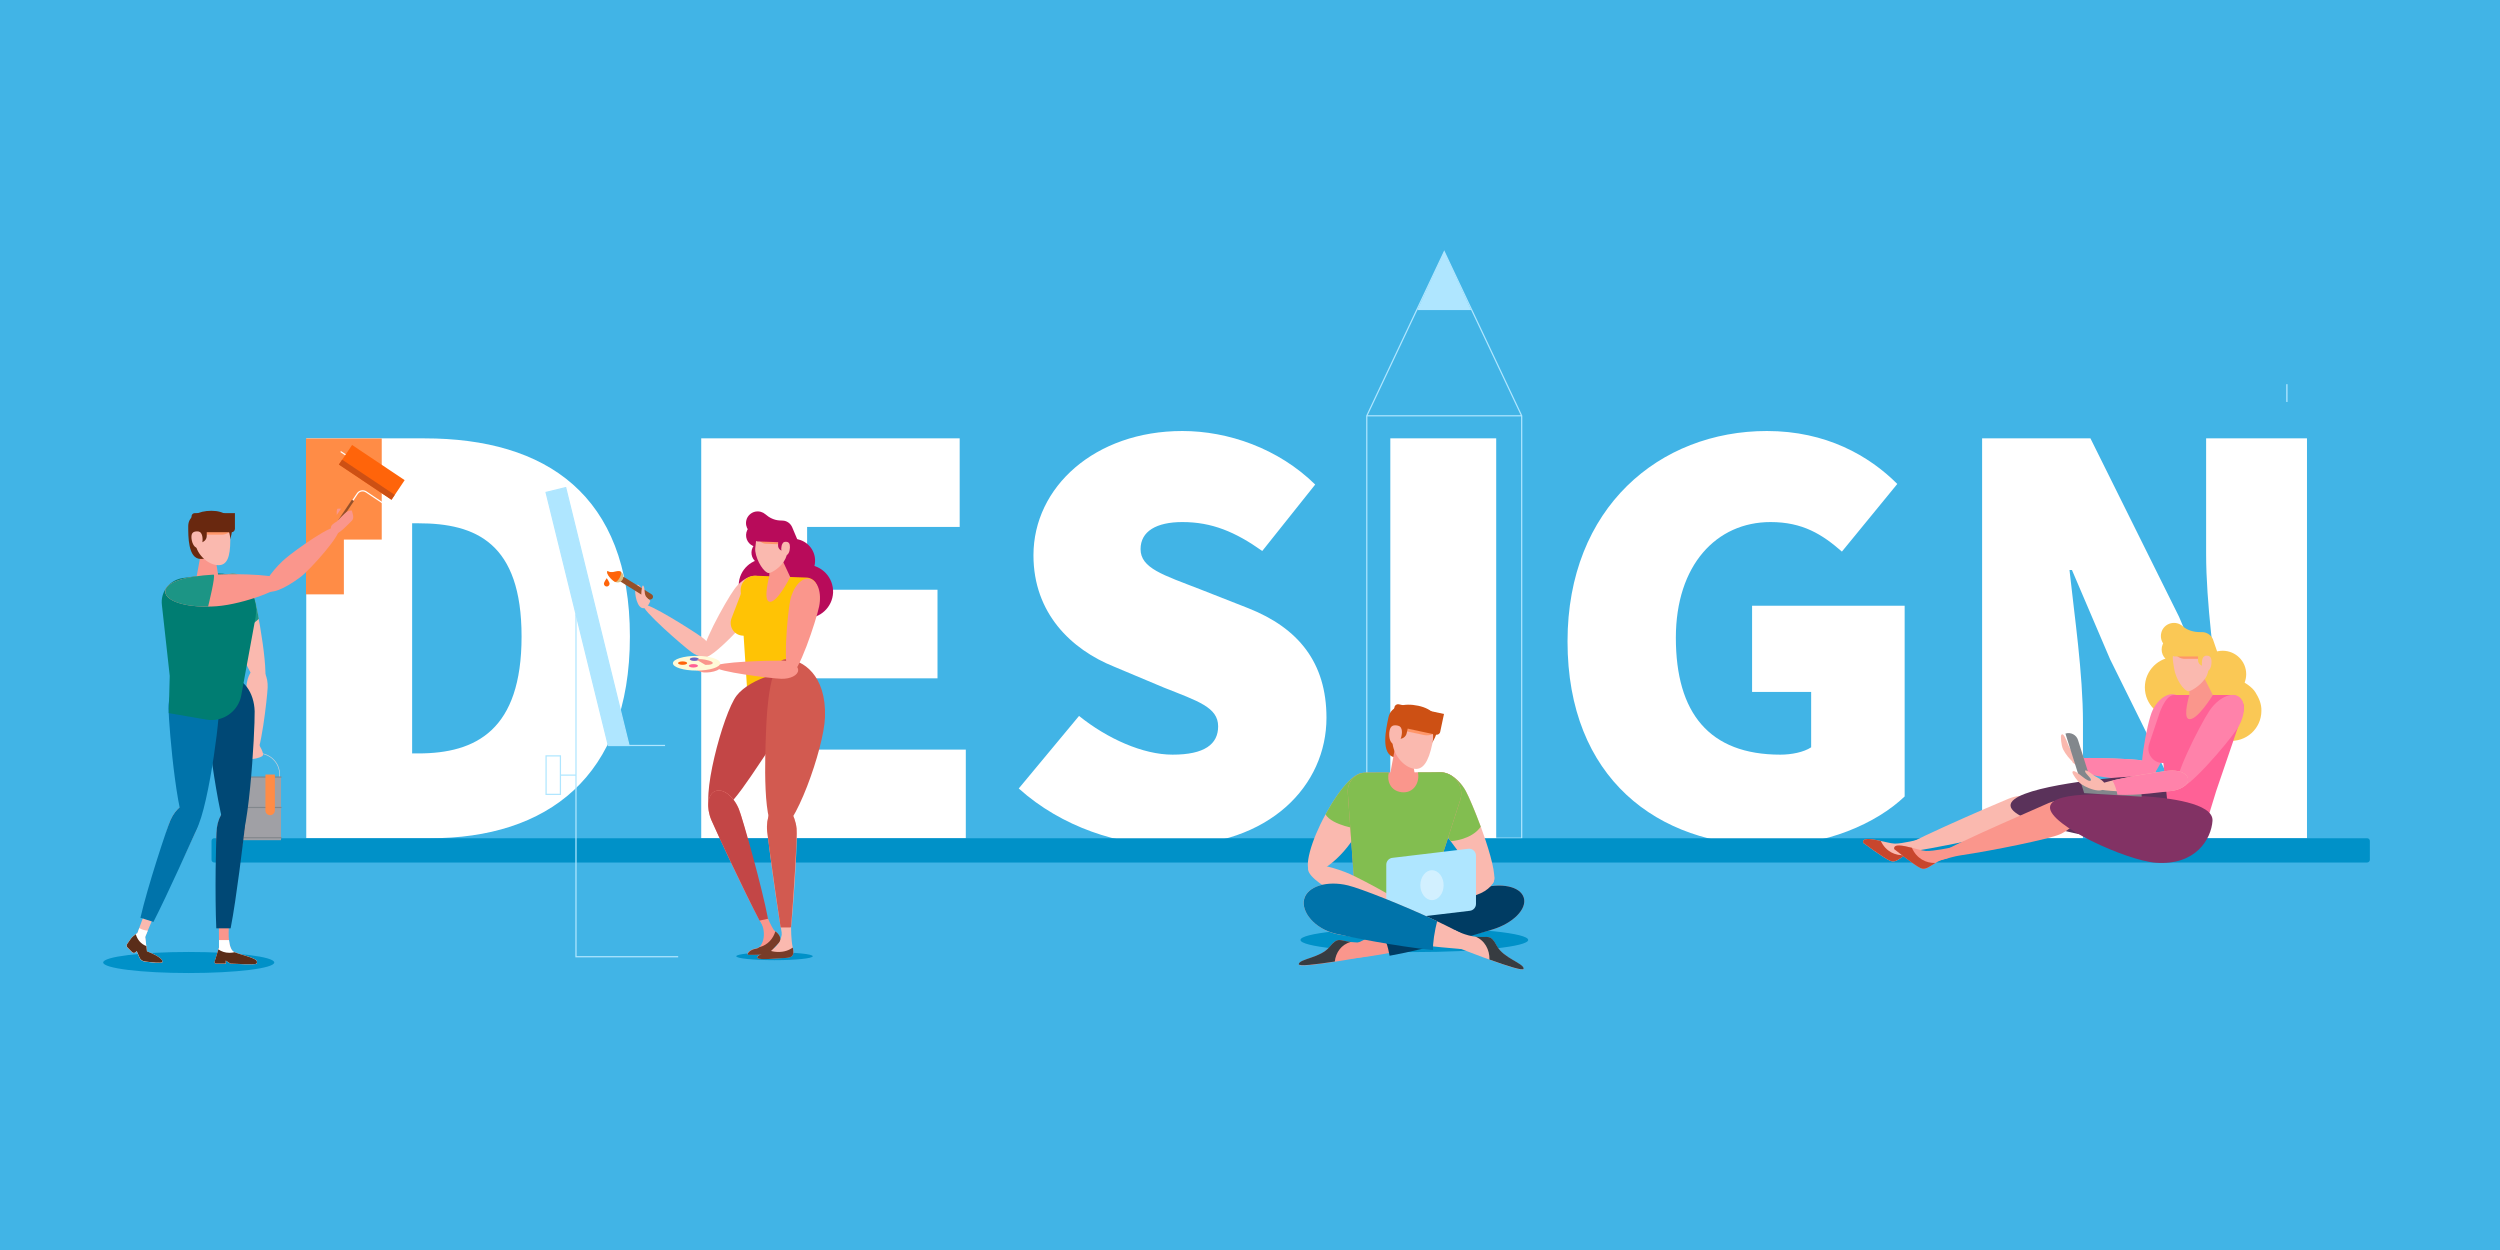<?xml version="1.0" encoding="utf-8"?>
<!-- Generator: Adobe Illustrator 23.0.3, SVG Export Plug-In . SVG Version: 6.00 Build 0)  -->
<svg version="1.1" id="Layer_1" xmlns="http://www.w3.org/2000/svg" xmlns:xlink="http://www.w3.org/1999/xlink" x="0px" y="0px"
	 viewBox="0 0 2040 1020" style="enable-background:new 0 0 2040 1020;" xml:space="preserve">
<style type="text/css">
	.st0{fill:#41B4E6;}
	.st1{fill:none;stroke:#AFE6FF;stroke-miterlimit:10;}
	.st2{fill:#41B4E6;stroke:#AFE6FF;stroke-width:1.085;stroke-miterlimit:10;}
	.st3{fill:#AFE6FF;}
	.st4{enable-background:new    ;}
	.st5{fill:#FFFFFF;}
	.st6{fill:#0091C8;}
	.st7{fill:#CD5014;}
	.st8{fill:#FA968C;}
	.st9{fill:#FAB9AF;}
	.st10{fill:#82BE50;}
	.st11{fill:#003C63;}
	.st12{fill:#FF9669;}
	.st13{fill:#373C41;}
	.st14{fill:#D2F0FF;}
	.st15{fill:#0073AA;}
	.st16{fill:#B80B5A;}
	.st17{fill:#965028;}
	.st18{fill:#DCBE82;}
	.st19{fill:#FF640A;}
	.st20{fill:#FFC305;}
	.st21{fill:#C34646;}
	.st22{fill:#D25A50;}
	.st23{fill:#783C28;}
	.st24{fill:#FFFAD7;}
	.st25{fill:#FF6196;}
	.st26{fill:#6E64C3;}
	.st27{fill:#AFE6FF;stroke:#AFE6FF;stroke-miterlimit:10;}
	.st28{fill:#FAC855;}
	.st29{fill:#FF82AA;}
	.st30{fill:#5A325A;}
	.st31{fill:#C8462D;}
	.st32{fill:#823264;}
	.st33{fill:#82878C;}
	.st34{fill:#FF8C46;}
	.st35{fill:none;stroke:#D2D2D7;stroke-width:0.5;stroke-miterlimit:10;}
	.st36{fill:#A0A0A5;}
	.st37{fill:none;stroke:#82878C;stroke-linecap:round;stroke-miterlimit:10;}
	.st38{fill:#1C9585;}
	.st39{fill:#004875;}
	.st40{fill:#007D72;}
	.st41{fill:#69280F;}
	.st42{fill:#5A2D19;}
	.st43{fill:none;stroke:#FFFFFF;stroke-linecap:round;stroke-miterlimit:10;}
	.st44{fill:none;stroke:#965028;stroke-width:2;stroke-miterlimit:10;}
</style>
<path class="st0" d="M0,0h2040v1020H0V0z"/>
<path class="st1" d="M1241.7,684h-126.4V339.3l63.2-133.9l63.2,133.9L1241.7,684z M1115.3,339.3h126.4"/>
<path class="st2" d="M1866.1,313.5V328"/>
<path class="st3" d="M1156.5,253h44l-22-47.6L1156.5,253z"/>
<g class="st4">
	<path class="st5" d="M249.9,357.7h96.4c99.4,0,167.7,46.2,167.7,161.7C514,634.8,445.7,684,351.3,684H249.9V357.7z M341.3,614.8
		c47.2,0,84.3-19.1,84.3-95.4c0-76.3-37.2-92.4-84.3-92.4h-5v187.8H341.3z"/>
	<path class="st5" d="M572.2,357.7h210.9V430H658.6v51.2H765v72.3H658.6v58.2h129.5V684H572.2V357.7z"/>
	<path class="st5" d="M831.3,643.4l49.2-59.2c23.1,18.6,52.2,31.6,76.3,31.6c26.1,0,37.2-8.5,37.2-23.1c0-15.6-16.6-20.6-44.2-31.6
		L909.1,544c-35.1-14.1-65.8-43.7-65.8-90.9c0-55.7,50.2-101.4,121.5-101.4c37.2,0,78.3,14.1,108.4,43.7l-43.2,54.2
		C1008,434,988.9,426,964.8,426c-21.1,0-34.1,7.5-34.1,22.1c0,15.6,18.6,21.1,48.2,32.6l39.7,15.6c40.7,16.1,63.8,44.2,63.8,89.4
		c0,55.2-46.2,104.4-127.5,104.4C913.6,690.1,866.4,675,831.3,643.4z"/>
	<path class="st5" d="M1134.5,357.7h86.4V684h-86.4V357.7z"/>
	<path class="st5" d="M1279.1,523.4c0-109.4,75.3-171.7,162.7-171.7c48.2,0,83.3,20.1,106.4,43.2l-45.2,55.2
		c-16.1-14.1-32.1-24.1-58.2-24.1c-44.2,0-77.3,35.1-77.3,94.4c0,61.3,27.1,95.4,85.3,95.4c9,0,19.1-2,25.1-6v-45.2h-48.2v-70.3
		h124.5v155.6c-23.1,22.1-64.3,40.2-110.5,40.2C1352.4,690.1,1279.1,634.8,1279.1,523.4z"/>
	<path class="st5" d="M1617.4,357.7h88.4l72.3,145.6l31.1,73.3h2c-4-35.1-11-84.3-11-124.5v-94.4h82.3V684h-88.4l-72.3-146.1
		l-31.1-72.8h-2c4,37.2,11,84.3,11,124.5V684h-82.3V357.7z"/>
</g>
<path class="st6" d="M1931.6,703.8H174.8c-1.2,0-2.2-1-2.2-2.2v-15.4c0-1.2,1-2.2,2.2-2.2h1756.8c1.2,0,2.2,1,2.2,2.2v15.4
	C1933.8,702.8,1932.8,703.8,1931.6,703.8L1931.6,703.8z"/>
<g>
	<ellipse class="st6" cx="1154.1" cy="767" rx="92.9" ry="9.9"/>
	<path class="st7" d="M1173.3,594.6c-4.5,21.2-23.5,25.9-35.3,23.4s-6.9-23.6-5-32.7c1.9-9.1,12.5-11.9,24.3-9.4
		S1175.2,585.5,1173.3,594.6z"/>
	<path class="st8" d="M1154.7,633.4l-21,1.8l6.4-34.5l11.4,12.1L1154.7,633.4z"/>
	<path class="st9" d="M1196.2,645.6c6.6,12.1,29.5,71.2,21.5,75.5s-43.9-47.6-50.5-59.8s-5.5-25.5,2.5-29.8
		C1177.7,627.1,1189.6,633.4,1196.2,645.6z M1107.1,680c-12.8,22.1-32.5,34.7-37.8,31.6c-5.6-3.3,0.4-25.4,12.3-47
		c12.3-22.4,26-37.7,34.1-33.1C1123.7,636.1,1119.9,657.9,1107.1,680z"/>
	<path class="st10" d="M1183.8,686.4c-7.6-10.6-14.1-20.6-16.6-25.1c-6.6-12.1-5.5-25.5,2.5-29.8s19.8,2,26.4,14.1
		c2.5,4.7,7.5,16.3,12.2,29C1200.6,685.6,1183.8,686.4,1183.8,686.4z M1081.6,664.5c12.3-22.4,26-37.7,34.1-33.1
		c7.7,4.4,4.6,24.2-6.7,45.1C1109,676.6,1087,673.7,1081.6,664.5z"/>
	<path class="st8" d="M1115,630.4l59.8-0.3c11.9-0.1,20.4,11.5,16.7,22.9l-32.4,100.2c-3.9,12-15.5,19.6-28,18.4
		c-13-1.2-23.3-11.7-24.2-24.8l-7.1-99.9C1099.1,638,1106.1,630.5,1115,630.4L1115,630.4z"/>
	<path class="st10" d="M1115,630.4l18.3-0.1c-1.8,6.7,1.2,14.9,10.1,16.1c10.4,1.4,15.4-8.4,13.6-16.2l17.8-0.1
		c11.9-0.1,20.4,11.5,16.7,22.9l-32.4,100.2c-3.9,12-15.5,19.6-28,18.4c-13-1.2-23.3-11.7-24.2-24.8l-7.1-99.9
		C1099.1,638,1106.1,630.5,1115,630.4L1115,630.4z"/>
	<path class="st9" d="M1101.5,713.2c9.4,4.2,56.2,28.5,53.8,33.8c-2.4,5.3-53.2-12-62.4-16.7c-16.8-8.6-27.6-17.5-25.2-22.8
		S1092.1,709,1101.5,713.2L1101.5,713.2z"/>
	<path class="st8" d="M1217.8,758.5c-17,5.2-125.1,30.9-129.3,22.2c-1.6-3.4,102.1-50.5,119.1-55.6c17-5.2,33-1.9,35.8,7.4
		C1246.3,741.6,1234.8,753.3,1217.8,758.5L1217.8,758.5z"/>
	<path class="st11" d="M1126.1,760.6c31-14.7,71.5-32.5,81.5-35.5c17-5.2,33-1.9,35.8,7.4c2.8,9.2-8.7,20.9-25.7,26
		c-10.1,3.1-50.2,15.3-83.8,21.4C1132.6,772.8,1130.7,765,1126.1,760.6L1126.1,760.6z"/>
	<path class="st9" d="M1168.8,606.8c-3.2,15.2-7.8,22.1-15.6,20.4c-9.5-2-19.3-15-16.6-27.6c2.7-12.5,9.8-18.6,19.3-16.6
		S1171.5,594.2,1168.8,606.8L1168.8,606.8z"/>
	<path class="st12" d="M1137.9,594.7l24.1,5.1c2.5,0.5,5.1,0.2,7.3-0.7c-0.7-8.6-6-14.6-13.5-16.2
		C1147.7,581.2,1141.3,585.5,1137.9,594.7L1137.9,594.7z"/>
	<path class="st7" d="M1171.7,599.5l-36.9-7.9l3.1-14.6c0.3-1.6,1.9-2.6,3.5-2.3l36.9,7.9l-3.1,14.6
		C1174.9,598.8,1173.3,599.8,1171.7,599.5z"/>
	<path class="st7" d="M1140.7,602.8l2.9-13.8l6,1.3l-1.7,7.8C1147.3,601.4,1144,603.5,1140.7,602.8L1140.7,602.8z"/>
	<path class="st9" d="M1143.6,600.6c-0.9,4.2-2.9,7.2-6.3,6.5s-4.3-6.9-3.4-11s3.3-4.7,6.7-4
		C1143.9,592.8,1144.5,596.4,1143.6,600.6L1143.6,600.6z M1205,730.2c-9.5,3.2-62.4,17.4-64.1,12.2c-1.8-5.2,48.2-27.9,57.7-31.1
		c9.5-3.2,18.7-1.7,20.5,3.6C1220.8,720.1,1214.6,726.9,1205,730.2z"/>
	<path class="st8" d="M1111.9,768.7c0,0-0.3,0.9-9.6,0c-9.2-0.9-10.4-4.7-17.5,4.2c-7.2,8.8-24.5,9.6-25,14s69.2-9.1,69.2-9.1
		L1111.9,768.7L1111.9,768.7z"/>
	<path class="st13" d="M1084.8,772.8c7.2-8.8,8.3-5.1,17.5-4.2c-7.9,2.1-12.3,8.8-13.1,16c-15.5,2.4-29.7,4.1-29.4,2.1
		C1060.3,782.4,1077.6,781.6,1084.8,772.8L1084.8,772.8z"/>
	<path class="st9" d="M1154.3,731.4c0,0,9.1,3.6,9,6.7c-0.2,3.1-0.8,5.2-5.4,5.2c-4.6-0.1-10.9-2.3-14.3-4.5
		c-3.5-2.1-7.8-8.1-7.9-9.1c-0.1-3.5,5.8,1,8.7,3.1c3,2,6.5,4,7.1,2.3s-5.4-5.2-5.4-7.4C1146.1,725.7,1154.3,731.4,1154.3,731.4
		L1154.3,731.4z"/>
	<path class="st3" d="M1137.5,750.6l61.9-7.4c2.9-0.3,5-2.8,5-5.6v-39.4c0-3.4-3-6-6.3-5.6l-61.9,7.4c-2.9,0.3-5,2.8-5,5.6V745
		C1131.1,748.4,1134.1,751,1137.5,750.6z"/>
	<path class="st14" d="M1159,722.3c0,6.7,4.3,12.2,9.5,12.2c5.3,0,9.5-5.5,9.5-12.2s-4.3-12.2-9.5-12.2S1159,715.6,1159,722.3z"/>
	<path class="st9" d="M1100,722.5c17.2,4.2,108.7,41.9,109.8,52.5c0.2,2.3-102.7-8.8-119.9-13c-17.2-4.2-28.3-17.9-25.8-28.3
		C1066.7,723.3,1082.8,718.3,1100,722.5z"/>
	<path class="st9" d="M1187.4,759.1c0,0,8.4,4.5,17.6,5.4c9.3,0.9,11.1-2.6,16.4,7.5c5.3,10,22.2,14.2,21.8,18.6
		c-0.4,4.4-66.1-22.3-66.1-22.3L1187.4,759.1L1187.4,759.1z"/>
	<path class="st13" d="M1203.7,764.2c0.5,0.1,0.9,0.2,1.4,0.2c9.3,0.9,11.1-2.6,16.4,7.5c5.3,10,22.2,14.2,21.8,18.6
		c-0.2,2-13.4-2.3-27.9-7.5C1215.6,775.1,1211.6,767.2,1203.7,764.2L1203.7,764.2z"/>
	<path class="st15" d="M1064.2,733.7c2.6-10.4,18.6-15.4,35.8-11.2c10,2.4,44.9,16.1,72.7,29.2c-1.9,7.3-3.8,18.6-3.3,23.6
		c-30.4-3.1-69.7-11-79.5-13.4C1072.7,757.8,1061.6,744.1,1064.2,733.7L1064.2,733.7z"/>
</g>
<g>
	<path class="st16" d="M602.8,477c-0.4,12.1,9,22.2,21,22.7c12.1,0.4,22.2-9,22.7-21c0.4-12.1-9-22.2-21-22.7
		C613.4,455.5,603.2,464.9,602.8,477z"/>
	<path class="st9" d="M599.1,481c-6.7,9.2-30.2,51.1-24.8,55s37.7-31.7,44.4-40.9s7.7-19.9,2.3-23.8
		C615.5,467.4,605.7,471.7,599.1,481L599.1,481z"/>
	<path class="st9" d="M572.9,520.1c-6-4.4-45.5-29.7-47.9-26.4c-2.4,3.3,33.1,34.1,39.2,38.4c6,4.4,12.9,5.2,15.3,1.8
		C581.9,530.6,579,524.4,572.9,520.1z"/>
	<path class="st9" d="M530.6,490.4c0,0-2.3,7.5-7,5.6s-6.7-15.7-4.3-18.4C521.7,474.9,525.3,483.7,530.6,490.4z"/>
	<path class="st17" d="M532.5,488.2c0.7-1.1,0.4-2.5-0.7-3.2l-22.6-14.1c-1.1-0.7-2.5-0.4-3.2,0.7s-0.4,2.5,0.7,3.2l22.6,14.1
		C530.4,489.6,531.8,489.2,532.5,488.2z"/>
	<path class="st9" d="M524.6,477.8c0.9,0,1.3,2.5,1.5,5.5c0.1,1.6,0.6,3.3,1.8,4.4c0.8,0.7,1.2,1.9,1.2,3.2
		c-0.1,2.2-1.6,3.9-3.3,3.8c-2.3-0.1-2.6-4.2-2.6-5.8C523.1,486.1,523.5,477.8,524.6,477.8L524.6,477.8z"/>
	<path class="st18" d="M506.2,466.3c2.3,1.2,3.2,4.1,1.9,6.5c-1.2,2.3-4.1,3.2-6.5,1.9c-2.3-1.2-7.3-6.4-6.1-8.7
		C499.7,468.3,503.8,465.1,506.2,466.3L506.2,466.3z"/>
	<path class="st19" d="M506.2,466.3c2.3,1.2-2.2,9.6-4.5,8.4s-7.3-6.4-6.1-8.7C499.7,468.3,503.8,465.1,506.2,466.3L506.2,466.3z
		 M497.4,476.3c0,1.3-1.1,2.3-2.3,2.3c-1.3,0-2.3-1.1-2.3-2.3c0-1.3,2.3-4.5,2.3-4.5S497.4,475,497.4,476.3z"/>
	<ellipse class="st6" cx="632" cy="780.3" rx="31.2" ry="3.2"/>
	<path class="st8" d="M622.8,740.2c0,0,6.8,17.7,9.5,19.5c2.8,1.8,6.2,5.9,3.1,9.3c-2.4,2.5-4.8,5.4-6.9,7.2c-1.8,1.6-4,2.4-6.4,2.5
		c-4.2,0.1-10.6,0.3-11.6,0.2c-1.6-0.2,0.7-4.2,6.6-5c5.9-0.8,9.5-14.4,2-24.2L622.8,740.2L622.8,740.2z"/>
	<path class="st16" d="M636.1,481.8c-0.4,12.1,9,22.2,21,22.7c12.1,0.4,22.2-9,22.7-21c0.4-12.1-9-22.2-21-22.7
		C646.7,460.3,636.5,469.8,636.1,481.8z"/>
	<path class="st16" d="M629.4,456.9c-0.4,9.9,7.3,18.1,17.2,18.5s18.1-7.3,18.5-17.2c0.4-9.9-7.3-18.1-17.2-18.5
		C638.1,439.3,629.8,447,629.4,456.9z"/>
	<path class="st20" d="M609.7,563.2l28.1-3.4l6.8-19.4l21.7-56.6c2.3-5.9-1.9-12.3-8.2-12.5l-41.5-1.5c-7-0.3-12.6,5.6-12.2,12.5
		L609.7,563.2L609.7,563.2z"/>
	<path class="st20" d="M629.2,484.1l-24.1-0.9l-8.2,21.4c-2.5,6.7,2.2,13.9,9.4,14.1l9.5,0.4L629.2,484.1L629.2,484.1z"/>
	<path class="st21" d="M630.7,607.2c-11.2,14.4-39.4,64.2-49.8,56.2c-10.4-8.1,9.1-81.4,20.2-95.8c11.2-14.4,44.2-24.1,54.6-16.1
		C666.1,559.6,641.8,592.8,630.7,607.2L630.7,607.2z"/>
	<path class="st9" d="M626.1,678.5c1.2,11.3,12.5,99.7,16.1,98.4c3.2-1.1,9-89.5,7.8-100.9c-1.2-11.3-7.5-20-14.1-19.3
		C629.3,657.5,624.9,667.2,626.1,678.5z"/>
	<path class="st8" d="M580.6,669.2c4.5,10.5,41.5,91.4,44.7,89.2c2.7-2-18-88.2-22.5-98.6c-4.5-10.5-13.1-16.8-19.2-14.2
		C577.4,648.2,576.1,658.8,580.6,669.2z"/>
	<path class="st22" d="M637,756.8h8.5c2.2-26.8,5.2-74,4.5-80.8c-1.2-11.3-7.5-20-14.1-19.3s-11,10.4-9.9,21.7
		C626.7,685.1,633,730.9,637,756.8L637,756.8z"/>
	<path class="st21" d="M626.7,749.7c-4.8-25.4-20.6-82-24-89.9c-4.5-10.5-13.1-16.8-19.2-14.2c-6.1,2.6-7.4,13.2-3,23.7
		c3.2,7.5,27.1,58.7,39.3,81.9L626.7,749.7z"/>
	<path class="st22" d="M625.1,596.7c-0.7,18.2-3.5,81.4,9.7,81.9c13.1,0.5,37.5-67.7,38.4-93.4c1.2-34.6-18.4-46.9-31.6-47.4
		C628.4,537.5,625.7,578.5,625.1,596.7L625.1,596.7z"/>
	<path class="st9" d="M645.5,756.8c0,0,0,10.6,1.4,16.4c1.4,5.8,0.1,8.2-5.9,8.4s-21.1,1.9-22.8,0.1c-1.7-1.8,5.4-4.3,10.3-6.2
		c5.8-2.3,9.5-9.5,9.5-14.4L645.5,756.8z"/>
	<path class="st23" d="M632.7,760c-1.8,6-6.2,11.1-13,12.9c-0.7,0.6-1.6,1-2.4,1.2c-5.9,0.8-8.2,4.8-6.6,5c1.1,0.1,7.5,0,11.6-0.2
		c2.4-0.1,4.6-1,6.4-2.5c2.1-1.8,4.5-4.7,6.9-7.2C638.5,765.8,635.4,761.9,632.7,760z"/>
	<path class="st23" d="M646.9,773.2c-3,2.2-6.9,3.6-11.7,3.6c-2.6,0-4.9-0.4-7-1.1c-4.9,1.9-11.6,4.3-10,6.1
		c1.7,1.8,16.8,0.1,22.8-0.1S648.3,779.1,646.9,773.2z"/>
	<path class="st8" d="M644.8,490c-2.3,11.2-6.6,59-0.1,60.4c6.5,1.3,21.4-44.4,23.7-55.5c2.3-11.2-1.1-21.3-7.7-22.6
		C654.3,470.8,647.1,478.8,644.8,490L644.8,490z"/>
	<path class="st8" d="M638,539.1c-7.4-0.2-54.3,0.8-54.4,4.9c-0.1,4.1,46.5,9.7,54,9.9c7.4,0.2,13.6-2.9,13.7-7
		C651.4,542.8,645.4,539.3,638,539.1L638,539.1z"/>
	<path class="st8" d="M579,540.2c0,0,7.2-0.6,8.1,1.6c0.9,2.1,1.1,3.8-1.9,5.2c-3.1,1.4-8,2-11,1.7s-7.8-2.9-8.2-3.5
		c-1.2-2.3,4.2-1.2,6.8-0.8s5.6,0.6,5.5-0.7c-0.2-1.3-5.3-1.7-6-3.1C571.7,539,579,540.2,579,540.2L579,540.2z"/>
	<path class="st24" d="M587.7,541.2c0,3.3-8.7,6-19.3,6c-10.7,0-19.3-2.7-19.3-6s8.7-6,19.3-6C579.1,535.2,587.7,537.9,587.7,541.2z
		"/>
	<path class="st19" d="M560.7,541.1c0,0.8-1.6,1.4-3.7,1.4c-2,0-3.7-0.6-3.7-1.4c0-0.8,1.6-1.4,3.7-1.4S560.7,540.3,560.7,541.1z"/>
	<path class="st25" d="M569.5,543.3c0,0.8-1.6,1.4-3.7,1.4s-3.7-0.6-3.7-1.4c0-0.8,1.6-1.4,3.7-1.4S569.5,542.5,569.5,543.3z"/>
	<path class="st26" d="M570.3,537.9c0,0.8-1.6,1.4-3.7,1.4c-2,0-3.7-0.6-3.7-1.4c0-0.8,1.6-1.4,3.7-1.4S570.3,537.2,570.3,537.9z"/>
	<path class="st8" d="M575.5,542.5c0,0,5.4,0.3,6.1-1.3c0.6-1.7-6.3-3.1-9-3.3s-4.6,0-3,1.1C571.3,540.1,575.5,542.5,575.5,542.5z"
		/>
	<path class="st27" d="M513.3,608.3h-16.9l-50.8-206.5l16-3.9L513.3,608.3z"/>
	<path class="st1" d="M470,501.2v279.5h83.4 M496.4,608.3h46.3 M445.6,616.8h11.7v31.4h-11.7V616.8z M457.2,632.5H470"/>
	<path class="st16" d="M616.3,417.5c3.2-0.6,6.1,0.3,8.2,2.1c3.3,2.9,7.3,4.9,11.8,5.1l2.3,0.1c3.4,0.1,6.4,2.2,7.8,5.4l4.5,10.7
		l-30.3-1.1l0.1-3.7c-0.9,0.2-1.8,0.4-2.8,0.3c-6-0.2-10.5-6-8.8-12.2C610,420.9,612.9,418.2,616.3,417.5L616.3,417.5z"/>
	<path class="st8" d="M627.5,490.9c6.2,2.3,17.3-20.1,17.3-20.1l-7.7-16.5l-8.9,1.5l-0.5,14.4C627.7,470.2,622.7,489.1,627.5,490.9
		L627.5,490.9z"/>
	<path class="st16" d="M608.8,436.4c-0.2,5.3,3.9,9.7,9.2,9.9c5.3,0.2,9.7-3.9,9.9-9.2c0.2-5.3-3.9-9.7-9.2-9.9
		C613.4,427,609,431.1,608.8,436.4z"/>
	<path class="st16" d="M613.2,450.6c-0.2,5.3,3.9,9.7,9.2,9.9c5.3,0.2,9.7-3.9,9.9-9.2c0.2-5.3-3.9-9.7-9.2-9.9
		C617.8,441.2,613.4,445.3,613.2,450.6z"/>
	<path class="st16" d="M617.7,438c-0.6,15.7,12.4,19.7,21.2,20s8.6-12.7,8.9-19.4c0.3-6.7-6.7-10.6-15.5-10.9S617.9,431.3,617.7,438
		L617.7,438z"/>
	<path class="st9" d="M616.8,442.9c-0.1,2-0.8,4.5-0.5,6.8c1.1,8.5,7.5,17.9,11,17.9c2.5,0,10.7-5.2,13.6-11.7
		c1.1-2.5,1.8-5.1,1.9-7.7c0.3-9.3-3.6-14.9-10.6-15.1C625,432.7,617.1,433.6,616.8,442.9L616.8,442.9z"/>
	<path class="st12" d="M642.6,444.4l-17.9-0.7c-1.9-0.1-5.8-1.7-7-5.8c0.2-6.7,4.1-6.7,14.3-5C638.1,433.9,641.9,437.3,642.6,444.4
		L642.6,444.4z"/>
	<path class="st16" d="M618,441.8l27.4,1l0.4-10.8c0-1.2-0.9-2.2-2.1-2.2l-27.4-1l-0.4,10.8C615.8,440.7,616.8,441.7,618,441.8z"/>
	<path class="st16" d="M639.2,449.6l0.4-10.3l-4.5-0.2l-0.2,5.8C634.8,447.4,636.7,449.5,639.2,449.6z"/>
	<path class="st9" d="M637.5,447.5c-0.1,3.1,0.8,5.6,3.3,5.7s3.7-3.4,3.8-6.5s-0.9-4.6-3.4-4.6C638.7,442,637.7,444.5,637.5,447.5
		L637.5,447.5z"/>
</g>
<g>
	<path class="st28" d="M1832.9,550.1c0,10.5-8.5,19.1-19.1,19.1c-10.5,0-19.1-8.5-19.1-19.1c0-10.5,8.5-19.1,19.1-19.1
		C1824.4,531.1,1832.9,539.6,1832.9,550.1z"/>
	<path class="st28" d="M1799.8,560.9c0,13.7-11.1,24.8-24.8,24.8c-13.7,0-24.8-11.1-24.8-24.8s11.1-24.8,24.8-24.8
		C1788.7,536.1,1799.8,547.2,1799.8,560.9z"/>
	<path class="st9" d="M1696.3,611.2c0,0,5.6,7.8,3.8,10.3c-1.8,2.5-3.5,3.8-7.2,1.3s-7.6-7.7-9.4-11.3c-1.7-3.6-2.1-10.8-1.6-11.6
		c1.7-2.9,4.2,3.9,5.5,7.2s3.2,6.8,4.6,5.7s-1.6-7.1-0.5-8.9C1692.7,602.1,1696.3,611.2,1696.3,611.2L1696.3,611.2z"/>
	<path class="st9" d="M1744.7,620.1c-8.3-0.9-53.1-3.2-53.6,1.4s43.5,14.3,51.8,15.2s15.4-2.1,15.9-6.7S1753,621,1744.7,620.1
		L1744.7,620.1z"/>
	<path class="st29" d="M1744.7,620.1c-5.5-0.6-30.2-2-46.6-1.5c1.2,2.9,1.8,9.1,1.6,12.2c15.8,4.2,38,5.4,43.2,5.9
		c8.3,0.9,15.4-2.1,15.9-6.7S1753,621,1744.7,620.1z"/>
	<path class="st9" d="M1639.1,651.7c-10.9,4.4-95.4,40.8-93.2,44.2c1.9,3,91-15.5,101.9-19.9s17.8-13.4,15.4-20.1
		C1660.8,649.2,1650,647.3,1639.1,651.7L1639.1,651.7z"/>
	<path class="st29" d="M1756.5,579.6c-4.7,9.8-13,56.1-6.8,59.1s24.6-38.5,29.3-48.3c4.7-9.8,3.4-20.1-2.8-23.1
		C1770,564.3,1761.2,569.8,1756.5,579.6z"/>
	<path class="st28" d="M1840.4,564.9c-5.2-8.6-25.3-16-25.3-16l-9.4-27.4c-1.6-3.5-5.1-5.7-8.9-5.7h-1.6c-5.1,0-10.3-1.4-14.1-4.8
		c-2.5-2.2-6-3.3-9.7-2.4c-3.8,0.9-6.9,3.9-7.8,7.8c-1.7,7,3.6,13.3,10.4,13.3c1.1,0,2.1-0.2,3.1-0.5v4.2h23.8
		c-6.4,2.4-11.4,8-12.8,14.8c-1.8,9.4,2.9,17.7,10.3,21.7c-2.1,4.6-2.8,9.9-1.6,15.5c2.2,10.1,10.9,17.8,21.2,19
		c14.8,1.6,27.3-9.9,27.3-24.4C1845.5,574.2,1843.1,569.3,1840.4,564.9z"/>
	<path class="st30" d="M1730.7,634.2c-14.6,1-91.2,8.6-90.1,23.3c1,14.7,83.8,30.7,104.4,29.3c27.8-2,35.5-25.1,34.5-39.9
		C1778.5,632.2,1745.4,633.2,1730.7,634.2L1730.7,634.2z"/>
	<path class="st9" d="M1566.5,684.9c0,0-14.3,3.6-20.4,3.5s-27.6-7.9-25.7-0.6c0,0,16.7,12.4,21.9,14.6c6.5,2.8,9.7-6.1,21.7-8.7
		L1566.5,684.9z"/>
	<path class="st31" d="M1534.7,686.2c-7.6-1.7-15.5-3-14.3,1.6c0,0,16.7,12.4,21.9,14.6c4.3,1.8,7.2-1.4,12.1-4.6
		C1546.7,698.4,1538.9,695,1534.7,686.2z"/>
	<path class="st25" d="M1820.7,567.1h-46.6c-7.8,0-12.8,17.4-12.8,17.4l-7.6,22.6c-2.6,7.6,3.1,15.5,11.1,15.5h0.5l5.1,49.7l31.3-5
		l6.8-22.1l22-64.4C1832.7,574.1,1827.7,567.1,1820.7,567.1z"/>
	<path class="st29" d="M1802.7,580.3c-7.1,10.6-31.8,58.6-25.6,62.7c6.2,4.1,41-37.1,48.1-47.8c7.1-10.6,7.8-22.6,1.6-26.8
		C1820.5,564.4,1809.8,569.6,1802.7,580.3L1802.7,580.3z"/>
	<path class="st8" d="M1669.6,656.2c-11.6,5.4-97.3,41.6-93.9,45.6c2.6,3.1,14.3-2.4,23.9-3.8c25.9-3.8,73.1-13.4,81.5-17.3
		c11.6-5.4,18.4-15.3,15.2-22.1C1693.1,651.8,1681.1,650.8,1669.6,656.2z"/>
	<path class="st32" d="M1750.6,649.8c-17.2-1.2-76.8-5.9-77.8,8.8s62.3,43.7,86.5,45.4c32.6,2.3,45.1-19.5,46.1-34.2
		S1767.8,651,1750.6,649.8L1750.6,649.8z"/>
	<path class="st8" d="M1592,691.6c0,0-14.4,3.1-20.5,2.8s-27.3-9-25.7-1.5c0,0,16.2,13,21.3,15.4c6.4,3,10-5.7,22-7.9L1592,691.6
		L1592,691.6z"/>
	<path class="st31" d="M1560.1,691.8c-7.5-1.9-15.3-3.5-14.4,1.1c0,0,16.2,13,21.3,15.4c4.2,2,7.2-1.2,12.3-4.1
		C1571.7,704.4,1564,700.7,1560.1,691.8L1560.1,691.8z"/>
	<path class="st33" d="M1747.6,650.1l-46.9-2.9l-15.3-48.6c4.3-1.4,9,1,10.3,5.4l11.1,35.3l33.1,2
		C1744.4,641.7,1747.9,645.6,1747.6,650.1L1747.6,650.1z"/>
	<path class="st9" d="M1769.6,628.9c-8.3,0.8-60.3,8.9-59.9,13.5c0.5,4.6,53.2,4,61.5,3.1c8.3-0.8,14.7-5.2,14.2-9.8
		C1785,631.1,1777.9,628,1769.6,628.9L1769.6,628.9z"/>
	<path class="st29" d="M1769.6,628.9c-5.5,0.6-30,4.2-45.9,8c1.8,2.6,3.7,8.5,4.1,11.6c16.3,0.9,38.3-2.5,43.5-3
		c8.3-0.8,14.7-5.2,14.2-9.8S1777.9,628,1769.6,628.9L1769.6,628.9z"/>
	<path class="st9" d="M1709.2,633.2c0,0,8.7,4,8.3,7.1c-0.4,3.1-1.2,5.1-5.6,4.7c-4.5-0.3-10.5-3-13.7-5.2c-3.3-2.3-7.1-8.4-7.1-9.4
		c0.1-3.4,5.6,1.4,8.3,3.5c2.8,2.2,6.1,4.4,6.8,2.7c0.7-1.6-5-5.4-4.8-7.5S1709.2,633.2,1709.2,633.2L1709.2,633.2z"/>
	<path class="st8" d="M1785.7,586.6c6.4,2.8,20-19.5,20-19.5l-9.3-18.2l-9.9,2v16.2C1786.5,567.1,1781.3,584.6,1785.7,586.6
		L1785.7,586.6z"/>
	<path class="st28" d="M1763.9,530c0,5.9,4.8,10.7,10.7,10.7c5.9,0,10.7-4.8,10.7-10.7s-4.8-10.7-10.7-10.7
		C1768.7,519.3,1763.9,524.1,1763.9,530z"/>
	<path class="st28" d="M1774,531.4c0,17.6,14.7,21.6,24.6,21.6s9.2-14.6,9.2-22.2s-7.9-11.6-17.8-11.6
		C1780.1,519.3,1774,523.9,1774,531.4L1774,531.4z"/>
	<path class="st9" d="M1773,536.9c0,2.5,0.6,5.2,1,8.1c1.3,9.3,8.2,19.1,11.9,19.1c2.2,0,12-6.1,15-13.1c1.3-3.1,1.5-6.1,1.5-9.3
		c0-10.5-4.6-16.5-12.6-16.5C1781.9,525.2,1773,526.5,1773,536.9z"/>
	<path class="st12" d="M1802.2,537.6H1782c-5.2-0.5-7.3-4.1-8.1-5.9c0-7.5,4.3-7.9,15.9-6.5C1796.7,526,1801.1,529.7,1802.2,537.6
		L1802.2,537.6z"/>
	<path class="st28" d="M1774.4,535.7h30.8v-12.2c0-1.3-1.1-2.4-2.4-2.4H1772v12.2C1772,534.6,1773.1,535.7,1774.4,535.7z"/>
	<path class="st28" d="M1798.6,543.5V532h-5v6.5C1793.5,541.3,1795.8,543.5,1798.6,543.5z"/>
	<path class="st9" d="M1796.7,541.3c0,3.5,1.1,6.3,3.9,6.3s4-4,4-7.5s-1.2-5.1-4-5.1C1797.7,535,1796.7,537.8,1796.7,541.3z"/>
</g>
<g>
	<path class="st34" d="M249.7,357.8h30.9V485h-30.9L249.7,357.8z M280.6,357.8h30.9v82.5h-30.9V357.8z"/>
	<path class="st35" d="M228.2,632c0,9.6-7.8,17.3-17.3,17.3s-17.3-7.8-17.3-17.3c0-9.6,7.8-17.3,17.3-17.3S228.2,622.4,228.2,632z"
		/>
	<path class="st36" d="M192.5,634.1h36.8v51.5h-36.8V634.1z"/>
	<path class="st37" d="M192.5,634.1h36.8 M192.5,658.9h36.8 M192.5,683.6h36.8"/>
	<path class="st34" d="M220.4,665.2c-2.1,0-3.8-1.7-3.8-3.8V632h7.7v29.4C224.2,663.5,222.5,665.2,220.4,665.2z"/>
	<path class="st9" d="M210.9,607c0,0,5.3,8.1,3.3,9.8c-2.1,1.8-8.5,3-10.3,2.5s-3.6-11.8-1.5-12.4S210.9,607,210.9,607L210.9,607z"
		/>
	<ellipse class="st6" cx="154" cy="785.4" rx="69.8" ry="8.6"/>
	<path class="st9" d="M218.4,561.2c-0.4,8.7-5.8,55.9-10.5,55.7c-4.8-0.2-7.2-47.8-6.8-56.5s4.6-15.6,9.4-15.4
		C215.3,545.2,218.8,552.4,218.4,561.2L218.4,561.2z"/>
	<path class="st9" d="M206.2,482.8c3.5,10.4,15.4,75.1,8.1,77.5c-7.3,2.5-30.9-58.3-34.5-68.6c-3.5-10.4-0.4-20.8,6.8-23.2
		C193.9,466,202.7,472.4,206.2,482.8L206.2,482.8z"/>
	<path class="st38" d="M211.2,504.9c-1.7-9.7-3.8-18.4-5-22.1c-3.5-10.4-12.3-16.8-19.5-14.3c-7.3,2.5-10.3,12.9-6.8,23.2
		c1.3,4,5.3,13.1,10.1,22.7C189.9,514.4,202.4,514,211.2,504.9L211.2,504.9z"/>
	<path class="st8" d="M178.6,753.3l0.1,20.1l-3.5,11.4c-0.2,0.8,0.3,1.6,1.2,1.6h7.9v-2.5l3.9,2.5c0,0,20.5,1.1,21.2,0
		c2.6-4.3-9.3-5.9-18.1-9.3c-8.7-3.4-2.7-36.6-2.7-36.6L178.6,753.3L178.6,753.3z"/>
	<path class="st8" d="M199.4,678.5c-1.5,10.6-15.1,92.9-18.5,91.6c-2.9-1.1-5.3-84.1-3.8-94.7c1.5-10.6,7.7-18.4,13.9-17.6
		C197.1,658.7,200.9,668,199.4,678.5L199.4,678.5z"/>
	<path class="st39" d="M188.2,757.5c4.8-24.4,10.4-72.7,11.2-79c1.5-10.6-2.3-19.8-8.5-20.7s-12.4,7-13.9,17.6
		c-0.9,6.5-1.7,56.7-0.5,82.1L188.2,757.5L188.2,757.5z"/>
	<path class="st9" d="M120.5,738.6l-8.4,22.7c0,0-3.8,2.4-5.4,4.7c-0.9,1.3-2.1,3.1-3,4.3c-0.6,0.9-0.5,2.1,0.2,2.8l3.9,3.9
		c0.8,0.7,2,0.7,2.7,0l1-1l2.2,5.2c0.7,1.8,2.4,3.1,4.3,3.3c4.9,0.7,14.1,1.7,14.4,0.5c1-3.7-12.6-8.6-12.6-8.6l-1.4-11.8l6.1-14.6
		L120.5,738.6L120.5,738.6z"/>
	<path class="st9" d="M159.7,678.3c-4.3,9.8-40,85.2-42.9,83c-2.5-1.9,18-82.4,22.3-92.1c4.3-9.8,12.4-15.6,18.1-13.1
		S164,668.5,159.7,678.3L159.7,678.3z"/>
	<path class="st15" d="M157.2,656.1c-5.7-2.5-13.8,3.3-18.1,13.1c-2.8,6.3-18.8,54.6-24.5,79.7l10.6,3.4c11.4-22.3,31.9-68,34.6-74
		C164,668.5,162.9,658.6,157.2,656.1L157.2,656.1z"/>
	<path class="st39" d="M207.8,580.4c0.3,15.4-4.9,113.1-15.8,113.4c-10.8,0.2-23.1-97.1-23.5-112.5c-0.3-15.4,8.1-28.1,19-28.3
		C198.4,552.7,207.4,565,207.8,580.4L207.8,580.4z"/>
	<path class="st15" d="M178.7,577.3c0.3,15.4-11.9,103.8-22.8,104c-10.8,0.2-18.1-88-18.4-103.4c-0.3-15.4,10.1-27.8,20.9-28.1
		C169.3,549.6,178.3,561.9,178.7,577.3z"/>
	<path class="st40" d="M149.1,471.7l25.2-3.5c20.6-2.8,38,15.3,34.2,35.8l-11.6,63.3c-2.4,13.3-15.2,22.2-28.5,19.9l-30.7-5.3
		l0.8-30.4l-6.4-57.9C130.8,482.9,138.4,473.2,149.1,471.7z"/>
	<path class="st8" d="M178.3,470.9c0,0,0,7.1-4.4,7.1c-10.6,0-13.4-7.8-13.4-7.8l3.4-18.6l11.5,1.4L178.3,470.9z"/>
	<path class="st41" d="M189.5,429.8c0,18.8-15.2,26.3-25.7,26.3s-10.2-18.8-10.2-26.9s8.4-12.4,18.9-12.4S189.5,421.7,189.5,429.8z"
		/>
	<path class="st9" d="M187.9,441c0,13.5-2.6,20.2-9.6,20.2c-8.5,0-19.1-9.3-19.1-20.4s4.9-17.6,13.4-17.6
		C181,423.1,187.9,429.8,187.9,441L187.9,441z"/>
	<path class="st12" d="M159.5,436.3h21.4c2.3,0,4.3-0.7,6.1-1.9c-2.1-7.2-7.8-11.3-14.4-11.3C165.3,423.1,160.6,427.9,159.5,436.3
		L159.5,436.3z"/>
	<path class="st41" d="M189,434.3h-32.7v-13c0-1.4,1.2-2.6,2.6-2.6h32.8v12.9C191.6,433.1,190.4,434.3,189,434.3L189,434.3z"/>
	<path class="st41" d="M163.3,442.7v-12.3h5.4v6.9C168.7,440.3,166.3,442.7,163.3,442.7z"/>
	<path class="st9" d="M165.3,440.3c0,3.7-1.2,6.7-4.2,6.7s-4.9-5.1-4.9-8.8c0-3.7,1.9-4.6,4.9-4.6
		C164.2,433.6,165.3,436.6,165.3,440.3L165.3,440.3z"/>
	<path class="st8" d="M176.7,494.7c22.5-1.7,56.1-14.7,55.7-20.1c-0.4-5.6-36.4-6.8-58.2-5.7c-22.5,1.2-40,6.1-39.4,14.2
		C135.5,491.2,154.3,496.4,176.7,494.7L176.7,494.7z"/>
	<path class="st38" d="M169.8,495c-19.3,0.3-34.3-4.6-34.9-11.9c-0.6-8.1,16.8-13,39.4-14.2C176.3,468.9,169.8,495,169.8,495
		L169.8,495z"/>
	<path class="st8" d="M233.2,455.5c6.9-5.9,39.5-29.7,43.4-25.2c3.8,4.5-24.1,35.1-31.3,40.5c-13.4,10-24.9,14.8-28.7,10.3
		C212.6,476.6,226.2,461.3,233.2,455.5L233.2,455.5z"/>
	<path class="st5" d="M191.4,777c-2.7-1.1-4-5-4.5-9.9h-8.2v6.2l-3.5,11.4c-0.2,0.8,0.3,1.6,1.2,1.6h7.9v-2.5l3.9,2.5
		c0,0,20.5,1.1,21.2,0C212.1,782,200.1,780.4,191.4,777L191.4,777z M119.9,776.3l-1.4-11.8l2.1-5.1c-2.7-0.2-5-0.9-6.9-2.1l-1.5,4.1
		c0,0-3.8,2.4-5.4,4.7c-0.9,1.3-2.1,3.1-3,4.3c-0.6,0.9-0.5,2.1,0.2,2.8l3.9,3.9c0.8,0.7,2,0.7,2.7,0l1-1l2.2,5.2
		c0.7,1.8,2.4,3.1,4.3,3.3c4.9,0.7,14.1,1.7,14.4,0.5C133.4,781.2,119.9,776.3,119.9,776.3L119.9,776.3z"/>
	<path class="st42" d="M191.4,777c-1.3,0.3-2.6,0.5-4.1,0.5c-3.7,0-6.7-1.1-9.1-2.8l-3.1,10c-0.2,0.8,0.3,1.6,1.2,1.6h7.9v-2.5
		l3.9,2.5c0,0,20.5,1.1,21.2,0C212.1,782,200.1,780.4,191.4,777L191.4,777z M119.9,776.3l-0.5-4.3c-4.5-1.7-7.4-5.4-8.6-9.7
		c-1.2,0.9-3,2.3-4,3.7c-0.9,1.3-2.1,3.1-3,4.3c-0.6,0.9-0.5,2.1,0.2,2.8l3.9,3.9c0.8,0.7,2,0.7,2.7,0l1-1l2.2,5.2
		c0.7,1.8,2.4,3.1,4.3,3.3c4.9,0.7,14.1,1.7,14.4,0.5C133.4,781.2,119.9,776.3,119.9,776.3z"/>
	<g>
		<path class="st43" d="M278.3,368.7l45.4,30.4c2.5,1.7,3.2,5.1,1.5,7.7l-2.6,3.9c-1.7,2.5-5.1,3.2-7.7,1.5l-16.1-10.8
			c-2.4-1.6-5.6-1-7.2,1.4L280,420.2"/>
		<path class="st19" d="M287.3,363.1l42.9,28.7l-10.7,16L276.6,379L287.3,363.1z"/>
		<path class="st7" d="M279.2,375.1l42.9,28.7l-2.7,4l-42.9-28.7L279.2,375.1z"/>
		<path class="st44" d="M288,408.3l-11.3,16.8"/>
	</g>
	<path class="st8" d="M283.4,417.4c-1.9,1-8.5,8.1-8.5,8.1c-2.5,1.5-4.9,3-4.9,5.1c0,4,1.8,4.6,4.6,4.6c2.7,0.1,10.4-8.3,12.3-10.1
		c2.6-2.4,0.7-6.2,0.3-8.1C287.9,416.4,285.4,416.4,283.4,417.4z M278.3,415.1c0,0-1.5-0.1-2.7,0s-0.8,5.1-0.8,5.1L278.3,415.1z"/>
</g>
</svg>
